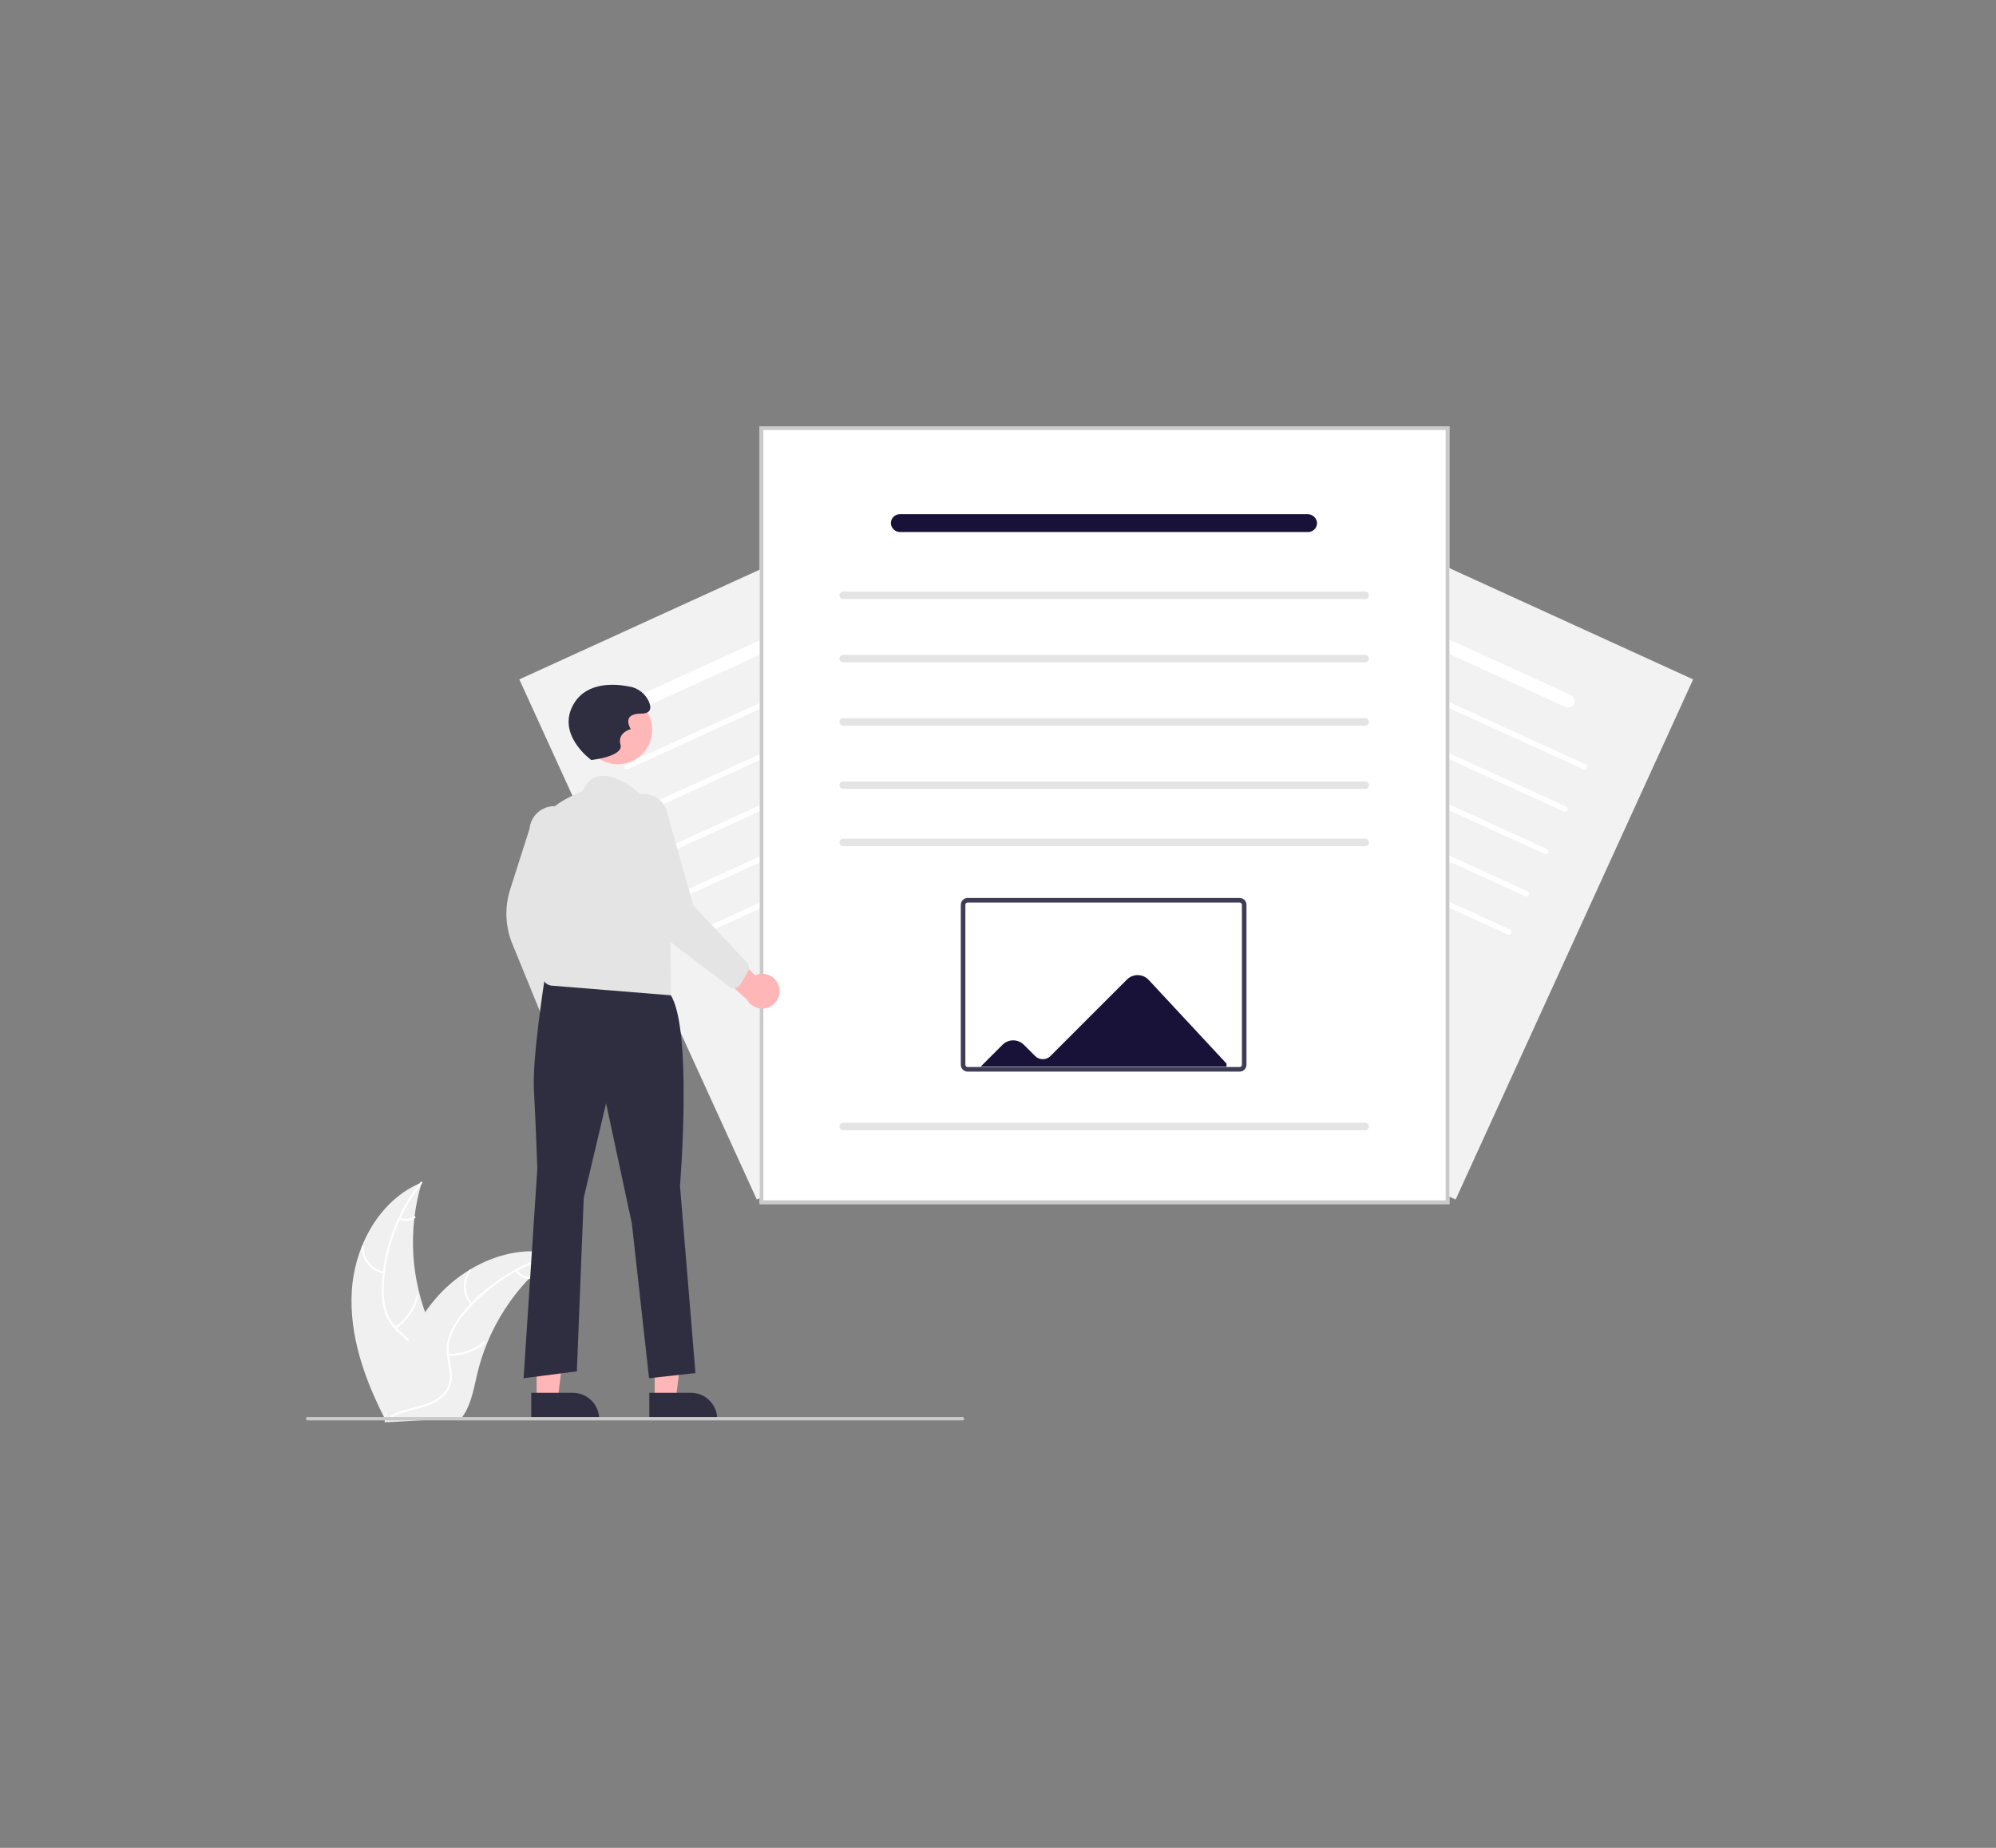 <?xml version="1.0" encoding="UTF-8" standalone="no" ?>
<!DOCTYPE svg PUBLIC "-//W3C//DTD SVG 1.1//EN" "http://www.w3.org/Graphics/SVG/1.1/DTD/svg11.dtd">
<svg xmlns="http://www.w3.org/2000/svg" xmlns:xlink="http://www.w3.org/1999/xlink" version="1.1" width="1080" height="1000" viewBox="0 0 1080 1000" xml:space="preserve">
<rect x="0" y="0" width="1080" height="1000" fill="#808080" stroke="none"/>
<desc>Created with Fabric.js 5.2.4</desc>
<defs>
</defs>
<rect x="0" y="0" width="100%" height="100%" fill="transparent"></rect>
<g transform="matrix(0 0 0 0 0 0)" id="59969e00-78dd-4611-b2c1-5f0d7eaaec7c"  >
</g>
<g transform="matrix(1 0 0 1 540 500)" id="8f7f4463-2617-42c4-9e63-9c428d4f3abd"  >
<rect style="stroke: none; stroke-width: 1; stroke-dasharray: none; stroke-linecap: butt; stroke-dashoffset: 0; stroke-linejoin: miter; stroke-miterlimit: 4; fill: rgb(255,255,255); fill-rule: nonzero; opacity: 1; visibility: hidden;" vector-effect="non-scaling-stroke"  x="-540" y="-500" rx="0" ry="0" width="1080" height="1000" />
</g>
<g transform="matrix(0.93 0 0 0.93 727.09 451.44)"  >
<path style="stroke: none; stroke-width: 1; stroke-dasharray: none; stroke-linecap: butt; stroke-dashoffset: 0; stroke-linejoin: miter; stroke-miterlimit: 4; fill: rgb(242,242,242); fill-rule: nonzero; opacity: 1;" vector-effect="non-scaling-stroke"  transform=" translate(-801.16, -446.73)" d="M 866.246 659.314 L 597.9 536.809 L 736.075 234.139 L 1004.42 356.644 Z" stroke-linecap="round" />
</g>
<g transform="matrix(0.93 0 0 0.93 731.36 440.52)"  >
<path style="stroke: none; stroke-width: 1; stroke-dasharray: none; stroke-linecap: butt; stroke-dashoffset: 0; stroke-linejoin: miter; stroke-miterlimit: 4; fill: rgb(255,255,255); fill-rule: nonzero; opacity: 1;" vector-effect="non-scaling-stroke"  transform=" translate(-806.21, -435.67)" d="M 907.123 483.478 L 703.979 390.739 C 703.182 390.375 702.831 389.434 703.195 388.638 C 703.558 387.841 704.499 387.49 705.296 387.853 L 908.441 480.593 C 909.237 480.957 909.588 481.897 909.225 482.694 C 908.861 483.491 907.92 483.842 907.123 483.478 Z" stroke-linecap="round" />
</g>
<g transform="matrix(0.93 0 0 0.93 741.82 417.61)"  >
<path style="stroke: none; stroke-width: 1; stroke-dasharray: none; stroke-linecap: butt; stroke-dashoffset: 0; stroke-linejoin: miter; stroke-miterlimit: 4; fill: rgb(255,255,255); fill-rule: nonzero; opacity: 1;" vector-effect="non-scaling-stroke"  transform=" translate(-817.51, -410.92)" d="M 918.42 458.734 L 715.275 365.995 C 714.478 365.631 714.127 364.69 714.491 363.893 C 714.855 363.097 715.795 362.745 716.592 363.109 L 919.737 455.849 C 920.534 456.212 920.885 457.153 920.521 457.95 C 920.157 458.747 919.216 459.098 918.42 458.734 Z" stroke-linecap="round" />
</g>
<g transform="matrix(0.93 0 0 0.93 752.28 394.7)"  >
<path style="stroke: none; stroke-width: 1; stroke-dasharray: none; stroke-linecap: butt; stroke-dashoffset: 0; stroke-linejoin: miter; stroke-miterlimit: 4; fill: rgb(255,255,255); fill-rule: nonzero; opacity: 1;" vector-effect="non-scaling-stroke"  transform=" translate(-828.8, -386.18)" d="M 929.716 433.99 L 726.571 341.25 C 725.774 340.887 725.423 339.946 725.787 339.149 C 726.151 338.352 727.092 338.001 727.888 338.365 L 931.033 431.104 C 931.828 431.469 932.178 432.409 931.814 433.204 C 931.451 434 930.512 434.352 929.716 433.99 Z" stroke-linecap="round" />
</g>
<g transform="matrix(0.93 0 0 0.93 762.74 371.79)"  >
<path style="stroke: none; stroke-width: 1; stroke-dasharray: none; stroke-linecap: butt; stroke-dashoffset: 0; stroke-linejoin: miter; stroke-miterlimit: 4; fill: rgb(255,255,255); fill-rule: nonzero; opacity: 1;" vector-effect="non-scaling-stroke"  transform=" translate(-840.1, -361.43)" d="M 941.012 409.246 L 737.867 316.506 C 737.071 316.142 736.72 315.202 737.083 314.405 C 737.447 313.608 738.388 313.257 739.185 313.621 L 942.329 406.36 C 943.126 406.724 943.477 407.665 943.113 408.462 C 942.75 409.258 941.809 409.609 941.012 409.246 Z" stroke-linecap="round" />
</g>
<g transform="matrix(0.93 0 0 0.93 721.91 461.23)"  >
<path style="stroke: none; stroke-width: 1; stroke-dasharray: none; stroke-linecap: butt; stroke-dashoffset: 0; stroke-linejoin: miter; stroke-miterlimit: 4; fill: rgb(255,255,255); fill-rule: nonzero; opacity: 1;" vector-effect="non-scaling-stroke"  transform=" translate(-796, -458.03)" d="M 896.915 505.84 L 693.77 413.101 C 692.973 412.737 692.622 411.796 692.986 411 C 693.35 410.203 694.291 409.852 695.087 410.216 L 898.232 502.955 C 899.029 503.319 899.38 504.26 899.016 505.056 C 898.652 505.853 897.711 506.204 896.915 505.84 Z" stroke-linecap="round" />
</g>
<g transform="matrix(0.93 0 0 0.93 774.57 345.63)"  >
<path style="stroke: none; stroke-width: 1; stroke-dasharray: none; stroke-linecap: butt; stroke-dashoffset: 0; stroke-linejoin: miter; stroke-miterlimit: 4; fill: rgb(255,255,255); fill-rule: nonzero; opacity: 1;" vector-effect="non-scaling-stroke"  transform=" translate(-852.98, -333.21)" d="M 930.837 372.948 L 772.156 300.507 C 770.307 299.711 769.349 297.656 769.926 295.728 C 770.271 294.705 771.034 293.875 772.025 293.446 C 773.017 293.016 774.143 293.027 775.126 293.476 L 933.76 365.895 C 935.643 366.696 936.618 368.788 936.021 370.745 C 935.665 371.755 934.9 372.57 933.914 372.989 C 932.929 373.408 931.812 373.393 930.837 372.948 Z" stroke-linecap="round" />
</g>
<g transform="matrix(0.93 0 0 0.93 470.02 451.44)"  >
<path style="stroke: none; stroke-width: 1; stroke-dasharray: none; stroke-linecap: butt; stroke-dashoffset: 0; stroke-linejoin: miter; stroke-miterlimit: 4; fill: rgb(242,242,242); fill-rule: nonzero; opacity: 1;" vector-effect="non-scaling-stroke"  transform=" translate(-523.53, -446.73)" d="M 320.271 356.644 L 588.616 234.139 L 726.791 536.809 L 458.445 659.314 Z" stroke-linecap="round" />
</g>
<g transform="matrix(0.93 0 0 0.93 464.94 440.52)"  >
<path style="stroke: none; stroke-width: 1; stroke-dasharray: none; stroke-linecap: butt; stroke-dashoffset: 0; stroke-linejoin: miter; stroke-miterlimit: 4; fill: rgb(255,255,255); fill-rule: nonzero; opacity: 1;" vector-effect="non-scaling-stroke"  transform=" translate(-518.48, -435.67)" d="M 417.568 483.478 L 620.712 390.739 C 621.509 390.375 621.86 389.434 621.496 388.638 C 621.133 387.841 620.192 387.49 619.395 387.853 L 416.25 480.593 C 415.454 480.957 415.102 481.897 415.466 482.694 C 415.83 483.491 416.771 483.842 417.568 483.478 Z" stroke-linecap="round" />
</g>
<g transform="matrix(0.93 0 0 0.93 454.48 417.61)"  >
<path style="stroke: none; stroke-width: 1; stroke-dasharray: none; stroke-linecap: butt; stroke-dashoffset: 0; stroke-linejoin: miter; stroke-miterlimit: 4; fill: rgb(255,255,255); fill-rule: nonzero; opacity: 1;" vector-effect="non-scaling-stroke"  transform=" translate(-507.19, -410.92)" d="M 406.271 458.734 L 609.416 365.995 C 610.213 365.631 610.564 364.69 610.2 363.893 C 609.836 363.097 608.896 362.745 608.099 363.109 L 404.954 455.849 C 404.157 456.212 403.806 457.153 404.17 457.95 C 404.534 458.747 405.475 459.098 406.271 458.734 Z" stroke-linecap="round" />
</g>
<g transform="matrix(0.93 0 0 0.93 444.02 394.7)"  >
<path style="stroke: none; stroke-width: 1; stroke-dasharray: none; stroke-linecap: butt; stroke-dashoffset: 0; stroke-linejoin: miter; stroke-miterlimit: 4; fill: rgb(255,255,255); fill-rule: nonzero; opacity: 1;" vector-effect="non-scaling-stroke"  transform=" translate(-495.89, -386.18)" d="M 394.975 433.99 L 598.12 341.25 C 598.917 340.887 599.268 339.946 598.904 339.149 C 598.54 338.352 597.599 338.001 596.803 338.365 L 393.658 431.104 C 392.862 431.469 392.512 432.409 392.875 433.205 C 393.239 434.001 394.179 434.352 394.975 433.99 Z" stroke-linecap="round" />
</g>
<g transform="matrix(0.93 0 0 0.93 433.56 371.79)"  >
<path style="stroke: none; stroke-width: 1; stroke-dasharray: none; stroke-linecap: butt; stroke-dashoffset: 0; stroke-linejoin: miter; stroke-miterlimit: 4; fill: rgb(255,255,255); fill-rule: nonzero; opacity: 1;" vector-effect="non-scaling-stroke"  transform=" translate(-484.59, -361.43)" d="M 383.679 409.246 L 586.824 316.506 C 587.62 316.142 587.971 315.202 587.608 314.405 C 587.244 313.608 586.303 313.257 585.506 313.621 L 382.362 406.36 C 381.565 406.724 381.214 407.665 381.578 408.462 C 381.941 409.258 382.882 409.609 383.679 409.246 Z" stroke-linecap="round" />
</g>
<g transform="matrix(0.93 0 0 0.93 474.39 461.23)"  >
<path style="stroke: none; stroke-width: 1; stroke-dasharray: none; stroke-linecap: butt; stroke-dashoffset: 0; stroke-linejoin: miter; stroke-miterlimit: 4; fill: rgb(255,255,255); fill-rule: nonzero; opacity: 1;" vector-effect="non-scaling-stroke"  transform=" translate(-528.69, -458.03)" d="M 427.776 505.84 L 630.921 413.101 C 631.718 412.737 632.069 411.796 631.705 411 C 631.341 410.203 630.4 409.852 629.604 410.216 L 426.459 502.955 C 425.662 503.319 425.311 504.259 425.675 505.056 C 426.039 505.853 426.979 506.204 427.776 505.84 Z" stroke-linecap="round" />
</g>
<g transform="matrix(0.93 0 0 0.93 421.55 345.63)"  >
<path style="stroke: none; stroke-width: 1; stroke-dasharray: none; stroke-linecap: butt; stroke-dashoffset: 0; stroke-linejoin: miter; stroke-miterlimit: 4; fill: rgb(255,255,255); fill-rule: nonzero; opacity: 1;" vector-effect="non-scaling-stroke"  transform=" translate(-471.71, -333.21)" d="M 393.854 372.948 L 552.535 300.507 C 554.384 299.711 555.342 297.656 554.765 295.728 C 554.42 294.705 553.657 293.875 552.666 293.446 C 551.674 293.016 550.548 293.027 549.565 293.476 L 390.931 365.895 C 389.048 366.696 388.073 368.788 388.67 370.745 C 389.026 371.755 389.791 372.57 390.776 372.989 C 391.762 373.408 392.879 373.393 393.854 372.948 Z" stroke-linecap="round" />
</g>
<g transform="matrix(0.93 0 0 0.93 215.31 704.18)"  >
<path style="stroke: none; stroke-width: 1; stroke-dasharray: none; stroke-linecap: butt; stroke-dashoffset: 0; stroke-linejoin: miter; stroke-miterlimit: 4; fill: rgb(240,240,240); fill-rule: nonzero; opacity: 1;" vector-effect="non-scaling-stroke"  transform=" translate(-249.22, -720.33)" d="M 222.405 714.031 C 224.099 687.787 238.722 661.16 263.065 651.208 C 254.857 678.604 256.604 708.021 267.998 734.253 C 272.428 744.353 278.408 755.126 275.434 765.747 C 273.584 772.356 268.412 777.635 262.485 781.096 C 256.559 784.557 249.865 786.436 243.254 788.28 L 242.001 789.448 C 229.947 766.075 220.711 740.276 222.405 714.031 Z" stroke-linecap="round" />
</g>
<g transform="matrix(0.93 0 0 0.93 217.52 703.6)"  >
<path style="stroke: none; stroke-width: 1; stroke-dasharray: none; stroke-linecap: butt; stroke-dashoffset: 0; stroke-linejoin: miter; stroke-miterlimit: 4; fill: rgb(255,255,255); fill-rule: nonzero; opacity: 1;" vector-effect="non-scaling-stroke"  transform=" translate(-251.67, -719.69)" d="M 263.34 651.686 C 249.833 668.757 242.048 689.649 241.091 711.396 C 240.802 716.074 241.252 720.768 242.424 725.306 C 243.71 729.69 246.145 733.649 249.478 736.773 C 252.527 739.748 255.99 742.438 258.263 746.103 C 260.56 749.932 261.113 754.559 259.784 758.822 C 258.284 764.115 254.97 768.554 251.58 772.782 C 247.815 777.477 243.83 782.294 242.467 788.302 C 242.302 789.03 241.182 788.732 241.347 788.005 C 243.717 777.551 253.347 771.121 257.556 761.583 C 259.52 757.132 260.154 752.062 257.802 747.626 C 255.746 743.747 252.177 740.97 249.063 737.984 C 245.767 734.984 243.256 731.223 241.749 727.029 C 240.349 722.566 239.719 717.896 239.885 713.221 C 240.093 702.691 241.954 692.258 245.402 682.306 C 249.275 670.926 255.065 660.291 262.523 650.864 C 262.985 650.28 263.799 651.107 263.34 651.686 Z" stroke-linecap="round" />
</g>
<g transform="matrix(0.93 0 0 0.93 202.02 681.71)"  >
<path style="stroke: none; stroke-width: 1; stroke-dasharray: none; stroke-linecap: butt; stroke-dashoffset: 0; stroke-linejoin: miter; stroke-miterlimit: 4; fill: rgb(255,255,255); fill-rule: nonzero; opacity: 1;" vector-effect="non-scaling-stroke"  transform=" translate(-234.96, -696.32)" d="M 240.987 704.376 C 233.496 703.021 228.09 696.439 228.216 688.828 C 228.224 688.515 228.478 688.265 228.79 688.262 C 229.103 688.259 229.361 688.505 229.375 688.817 C 229.245 695.907 234.299 702.035 241.285 703.255 C 242.019 703.384 241.717 704.504 240.987 704.375 Z" stroke-linecap="round" />
</g>
<g transform="matrix(0.93 0 0 0.93 219.96 709.94)"  >
<path style="stroke: none; stroke-width: 1; stroke-dasharray: none; stroke-linecap: butt; stroke-dashoffset: 0; stroke-linejoin: miter; stroke-miterlimit: 4; fill: rgb(255,255,255); fill-rule: nonzero; opacity: 1;" vector-effect="non-scaling-stroke"  transform=" translate(-254.33, -726.8)" d="M 247.733 735.468 C 253.962 731.229 258.364 724.798 260.062 717.458 C 260.23 716.731 261.35 717.029 261.183 717.756 C 259.401 725.391 254.807 732.074 248.315 736.471 C 247.696 736.889 247.118 735.885 247.733 735.468 Z" stroke-linecap="round" />
</g>
<g transform="matrix(0.93 0 0 0.93 220.23 659.48)"  >
<path style="stroke: none; stroke-width: 1; stroke-dasharray: none; stroke-linecap: butt; stroke-dashoffset: 0; stroke-linejoin: miter; stroke-miterlimit: 4; fill: rgb(255,255,255); fill-rule: nonzero; opacity: 1;" vector-effect="non-scaling-stroke"  transform=" translate(-254.62, -672.35)" d="M 250.413 671.958 C 253.156 673.068 256.274 672.723 258.709 671.042 C 259.322 670.616 259.9 671.621 259.29 672.045 C 256.593 673.889 253.156 674.276 250.116 673.078 C 249.813 672.987 249.633 672.677 249.704 672.369 C 249.788 672.061 250.104 671.878 250.413 671.958 Z" stroke-linecap="round" />
</g>
<g transform="matrix(0.93 0 0 0.93 254.59 723.42)"  >
<path style="stroke: none; stroke-width: 1; stroke-dasharray: none; stroke-linecap: butt; stroke-dashoffset: 0; stroke-linejoin: miter; stroke-miterlimit: 4; fill: rgb(240,240,240); fill-rule: nonzero; opacity: 1;" vector-effect="non-scaling-stroke"  transform=" translate(-291.54, -741.18)" d="M 341.559 693.247 C 341.183 693.524 340.808 693.801 340.433 694.088 C 335.404 697.839 330.689 701.993 326.333 706.508 C 325.991 706.852 325.649 707.205 325.317 707.558 C 314.939 718.547 306.692 731.368 300.994 745.368 C 298.731 750.941 296.896 756.678 295.505 762.529 C 293.583 770.61 292.142 779.525 287.791 786.3 C 287.345 787.012 286.856 787.696 286.325 788.347 L 243.524 790.887 C 243.423 790.844 243.323 790.81 243.223 790.767 L 241.518 790.947 C 241.569 790.64 241.628 790.323 241.679 790.016 C 241.708 789.838 241.746 789.659 241.774 789.481 C 241.797 789.362 241.819 789.243 241.832 789.135 C 241.84 789.095 241.847 789.056 241.855 789.026 C 241.868 788.917 241.892 788.818 241.906 788.719 Q 242.395 786.059 242.923 783.396 C 242.922 783.386 242.922 783.386 242.931 783.376 C 245.647 769.858 249.516 756.448 255.298 744.051 C 255.472 743.678 255.645 743.295 255.838 742.921 C 258.475 737.348 261.563 732 265.071 726.929 C 267.001 724.159 269.07 721.488 271.27 718.928 C 276.968 712.321 283.668 706.653 291.127 702.129 C 305.998 693.113 323.586 688.953 340.286 692.931 C 340.713 693.033 341.131 693.135 341.559 693.247 Z" stroke-linecap="round" />
</g>
<g transform="matrix(0.93 0 0 0.93 254.84 723.75)"  >
<path style="stroke: none; stroke-width: 1; stroke-dasharray: none; stroke-linecap: butt; stroke-dashoffset: 0; stroke-linejoin: miter; stroke-miterlimit: 4; fill: rgb(255,255,255); fill-rule: nonzero; opacity: 1;" vector-effect="non-scaling-stroke"  transform=" translate(-291.81, -741.54)" d="M 341.495 693.796 C 320.432 699.294 301.638 711.288 287.78 728.076 C 284.733 731.637 282.266 735.656 280.47 739.985 C 278.857 744.259 278.418 748.886 279.198 753.387 C 279.841 757.598 280.987 761.832 280.595 766.126 C 280.124 770.566 277.78 774.593 274.152 777.197 C 269.767 780.52 264.449 782.069 259.196 783.404 C 253.364 784.886 247.282 786.332 242.577 790.309 C 242.006 790.791 241.292 789.879 241.861 789.397 C 250.048 782.478 261.608 783.142 270.711 778.06 C 274.959 775.688 278.517 772.022 279.31 767.064 C 280.004 762.729 278.826 758.363 278.138 754.104 C 277.312 749.725 277.572 745.21 278.893 740.954 C 280.463 736.547 282.771 732.439 285.719 728.807 C 292.224 720.524 299.992 713.315 308.737 707.444 C 318.681 700.689 329.706 695.685 341.338 692.648 C 342.058 692.46 342.21 693.61 341.495 693.796 Z" stroke-linecap="round" />
</g>
<g transform="matrix(0.93 0 0 0.93 253.34 696.55)"  >
<path style="stroke: none; stroke-width: 1; stroke-dasharray: none; stroke-linecap: butt; stroke-dashoffset: 0; stroke-linejoin: miter; stroke-miterlimit: 4; fill: rgb(255,255,255); fill-rule: nonzero; opacity: 1;" vector-effect="non-scaling-stroke"  transform=" translate(-290.39, -712.34)" d="M 291.924 722.407 C 286.759 716.816 286.405 708.305 291.088 702.304 C 291.549 701.718 292.482 702.406 292.02 702.994 C 287.647 708.576 287.994 716.512 292.836 721.692 C 293.345 722.238 292.43 722.95 291.924 722.407 Z" stroke-linecap="round" />
</g>
<g transform="matrix(0.93 0 0 0.93 252.15 729.86)"  >
<path style="stroke: none; stroke-width: 1; stroke-dasharray: none; stroke-linecap: butt; stroke-dashoffset: 0; stroke-linejoin: miter; stroke-miterlimit: 4; fill: rgb(255,255,255); fill-rule: nonzero; opacity: 1;" vector-effect="non-scaling-stroke"  transform=" translate(-289.08, -748.34)" d="M 278.591 751.295 C 286.116 751.661 293.503 749.176 299.278 744.338 C 299.85 743.858 300.565 744.77 299.993 745.25 C 293.974 750.274 286.282 752.843 278.452 752.446 C 277.705 752.407 277.849 751.257 278.591 751.295 Z" stroke-linecap="round" />
</g>
<g transform="matrix(0.93 0 0 0.93 282.87 689.53)"  >
<path style="stroke: none; stroke-width: 1; stroke-dasharray: none; stroke-linecap: butt; stroke-dashoffset: 0; stroke-linejoin: miter; stroke-miterlimit: 4; fill: rgb(255,255,255); fill-rule: nonzero; opacity: 1;" vector-effect="non-scaling-stroke"  transform=" translate(-322.29, -704.8)" d="M 318.968 702.199 C 320.49 704.736 323.187 706.338 326.143 706.462 C 326.889 706.491 326.745 707.641 326.004 707.613 C 322.739 707.461 319.763 705.701 318.056 702.914 C 317.869 702.66 317.912 702.303 318.154 702.101 C 318.407 701.905 318.77 701.949 318.968 702.199 Z" stroke-linecap="round" />
</g>
<g transform="matrix(0.93 0 0 0.93 597.64 441.16)"  >
<path style="stroke: none; stroke-width: 1; stroke-dasharray: none; stroke-linecap: butt; stroke-dashoffset: 0; stroke-linejoin: miter; stroke-miterlimit: 4; fill: rgb(255,255,255); fill-rule: nonzero; opacity: 1;" vector-effect="non-scaling-stroke"  transform=" translate(-661.37, -435.57)" d="M 861.997 661.858 L 460.741 661.858 L 460.741 209.276 L 861.997 209.276 Z" stroke-linecap="round" />
</g>
<g transform="matrix(0.93 0 0 0.93 597.64 441.16)"  >
<path style="stroke: none; stroke-width: 1; stroke-dasharray: none; stroke-linecap: butt; stroke-dashoffset: 0; stroke-linejoin: miter; stroke-miterlimit: 4; fill: rgb(202,202,202); fill-rule: nonzero; opacity: 1;" vector-effect="non-scaling-stroke"  transform=" translate(-661.37, -435.57)" d="M 861.997 661.858 L 460.741 661.858 L 460.741 209.276 L 861.997 209.276 Z M 462.898 659.701 L 859.84 659.701 L 859.84 211.433 L 462.898 211.433 Z" stroke-linecap="round" />
</g>
<g transform="matrix(0.93 0 0 0.93 597.46 424.94)"  >
<path style="stroke: none; stroke-width: 1; stroke-dasharray: none; stroke-linecap: butt; stroke-dashoffset: 0; stroke-linejoin: miter; stroke-miterlimit: 4; fill: rgb(228,228,228); fill-rule: nonzero; opacity: 1;" vector-effect="non-scaling-stroke"  transform=" translate(-661.37, -419.03)" d="M 813.25 421.185 L 509.488 421.185 C 508.717 421.185 508.005 420.774 507.62 420.107 C 507.234 419.439 507.234 418.617 507.62 417.95 C 508.005 417.282 508.717 416.871 509.488 416.871 L 813.25 416.871 C 814.441 416.871 815.407 417.837 815.407 419.028 C 815.407 420.22 814.441 421.185 813.25 421.185 Z" stroke-linecap="round" />
</g>
<g transform="matrix(0.93 0 0 0.93 597.46 390.68)"  >
<path style="stroke: none; stroke-width: 1; stroke-dasharray: none; stroke-linecap: butt; stroke-dashoffset: 0; stroke-linejoin: miter; stroke-miterlimit: 4; fill: rgb(228,228,228); fill-rule: nonzero; opacity: 1;" vector-effect="non-scaling-stroke"  transform=" translate(-661.37, -382.03)" d="M 813.25 384.185 L 509.488 384.185 C 508.717 384.185 508.005 383.774 507.62 383.107 C 507.234 382.439 507.234 381.617 507.62 380.95 C 508.005 380.282 508.717 379.871 509.488 379.871 L 813.25 379.871 C 814.441 379.871 815.407 380.837 815.407 382.028 C 815.407 383.22 814.441 384.185 813.25 384.185 Z" stroke-linecap="round" />
</g>
<g transform="matrix(0.93 0 0 0.93 597.46 356.42)"  >
<path style="stroke: none; stroke-width: 1; stroke-dasharray: none; stroke-linecap: butt; stroke-dashoffset: 0; stroke-linejoin: miter; stroke-miterlimit: 4; fill: rgb(228,228,228); fill-rule: nonzero; opacity: 1;" vector-effect="non-scaling-stroke"  transform=" translate(-661.37, -345.03)" d="M 813.25 347.185 L 509.488 347.185 C 508.717 347.185 508.005 346.774 507.62 346.107 C 507.234 345.439 507.234 344.617 507.62 343.95 C 508.005 343.282 508.717 342.871 509.488 342.871 L 813.25 342.871 C 814.441 342.871 815.407 343.837 815.407 345.028 C 815.407 346.22 814.441 347.185 813.25 347.185 Z" stroke-linecap="round" />
</g>
<g transform="matrix(0.93 0 0 0.93 597.46 322.16)"  >
<path style="stroke: none; stroke-width: 1; stroke-dasharray: none; stroke-linecap: butt; stroke-dashoffset: 0; stroke-linejoin: miter; stroke-miterlimit: 4; fill: rgb(228,228,228); fill-rule: nonzero; opacity: 1;" vector-effect="non-scaling-stroke"  transform=" translate(-661.37, -308.03)" d="M 813.25 310.185 L 509.488 310.185 C 508.717 310.185 508.005 309.774 507.62 309.107 C 507.234 308.439 507.234 307.617 507.62 306.95 C 508.005 306.282 508.717 305.871 509.488 305.871 L 813.25 305.871 C 814.441 305.871 815.407 306.837 815.407 308.028 C 815.407 309.22 814.441 310.185 813.25 310.185 Z" stroke-linecap="round" />
</g>
<g transform="matrix(0.93 0 0 0.93 597.46 455.9)"  >
<path style="stroke: none; stroke-width: 1; stroke-dasharray: none; stroke-linecap: butt; stroke-dashoffset: 0; stroke-linejoin: miter; stroke-miterlimit: 4; fill: rgb(228,228,228); fill-rule: nonzero; opacity: 1;" vector-effect="non-scaling-stroke"  transform=" translate(-661.37, -452.47)" d="M 813.25 454.623 L 509.488 454.623 C 508.717 454.623 508.005 454.212 507.62 453.545 C 507.234 452.877 507.234 452.055 507.62 451.388 C 508.005 450.72 508.717 450.309 509.488 450.309 L 813.25 450.309 C 814.441 450.309 815.407 451.275 815.407 452.466 C 815.407 453.658 814.441 454.623 813.25 454.623 Z" stroke-linecap="round" />
</g>
<g transform="matrix(0.93 0 0 0.93 597.46 609.6)"  >
<path style="stroke: none; stroke-width: 1; stroke-dasharray: none; stroke-linecap: butt; stroke-dashoffset: 0; stroke-linejoin: miter; stroke-miterlimit: 4; fill: rgb(228,228,228); fill-rule: nonzero; opacity: 1;" vector-effect="non-scaling-stroke"  transform=" translate(-661.37, -618.47)" d="M 813.25 620.623 L 509.488 620.623 C 508.717 620.623 508.005 620.212 507.62 619.545 C 507.234 618.877 507.234 618.055 507.62 617.388 C 508.005 616.72 508.717 616.309 509.488 616.309 L 813.25 616.309 C 814.441 616.309 815.407 617.275 815.407 618.466 C 815.407 619.658 814.441 620.623 813.25 620.623 Z" stroke-linecap="round" />
</g>
<g transform="matrix(0.93 0 0 0.93 597.16 532.94)"  >
<path style="stroke: none; stroke-width: 1; stroke-dasharray: none; stroke-linecap: butt; stroke-dashoffset: 0; stroke-linejoin: miter; stroke-miterlimit: 4; fill: rgb(255,255,255); fill-rule: nonzero; opacity: 1;" vector-effect="non-scaling-stroke"  transform=" translate(-661.37, -535.47)" d="M 740.484 585.994 L 582.253 585.994 C 580.051 585.991 578.267 584.207 578.264 582.005 L 578.264 488.928 C 578.267 486.726 580.051 484.941 582.253 484.939 L 740.484 484.939 C 742.686 484.941 744.471 486.726 744.473 488.928 L 744.473 582.005 C 744.471 584.207 742.686 585.991 740.484 585.994 Z" stroke-linecap="round" />
</g>
<g transform="matrix(0.93 0 0 0.93 597.11 552.49)"  >
<path style="stroke: none; stroke-width: 1; stroke-dasharray: none; stroke-linecap: butt; stroke-dashoffset: 0; stroke-linejoin: miter; stroke-miterlimit: 4; fill: rgb(25,18,56); fill-rule: nonzero; opacity: 1;" vector-effect="non-scaling-stroke"  transform=" translate(-661.37, -556.68)" d="M 687.643 532.82 C 686.016 531.078 683.752 530.071 681.368 530.028 C 678.985 529.985 676.686 530.911 674.998 532.594 L 630.467 577.125 C 628.018 579.569 624.055 579.575 621.599 577.138 L 615.003 570.556 C 613.357 568.909 611.123 567.983 608.794 567.983 C 606.464 567.983 604.231 568.909 602.584 570.556 L 589.819 583.335 L 732.918 583.335 L 732.918 581.513 Z" stroke-linecap="round" />
</g>
<g transform="matrix(0.93 0 0 0.93 597.16 532.94)"  >
<path style="stroke: none; stroke-width: 1; stroke-dasharray: none; stroke-linecap: butt; stroke-dashoffset: 0; stroke-linejoin: miter; stroke-miterlimit: 4; fill: rgb(63,61,86); fill-rule: nonzero; opacity: 1;" vector-effect="non-scaling-stroke"  transform=" translate(-661.37, -535.47)" d="M 740.484 585.994 L 582.253 585.994 C 580.051 585.991 578.267 584.207 578.264 582.005 L 578.264 488.928 C 578.267 486.726 580.051 484.941 582.253 484.939 L 740.484 484.939 C 742.686 484.941 744.471 486.726 744.473 488.928 L 744.473 582.005 C 744.471 584.207 742.686 585.991 740.484 585.994 Z M 582.253 487.598 C 581.519 487.599 580.925 488.194 580.924 488.928 L 580.924 582.005 C 580.925 582.739 581.519 583.334 582.253 583.334 L 740.484 583.334 C 741.218 583.334 741.813 582.739 741.814 582.005 L 741.814 488.928 C 741.813 488.194 741.218 487.599 740.484 487.598 Z" stroke-linecap="round" />
</g>
<g transform="matrix(0.93 0 0 0.93 303.37 546.66)"  >
<path style="stroke: none; stroke-width: 1; stroke-dasharray: none; stroke-linecap: butt; stroke-dashoffset: 0; stroke-linejoin: miter; stroke-miterlimit: 4; fill: rgb(255,182,182); fill-rule: nonzero; opacity: 1;" vector-effect="non-scaling-stroke"  transform=" translate(-344.37, -550.39)" d="M 359.017 570.436 C 359.829 567.573 359.332 564.497 357.658 562.036 C 355.984 559.575 353.307 557.982 350.346 557.686 L 342.055 522.926 L 329.347 536.467 L 339.169 567.399 C 338.996 572.519 342.68 576.959 347.744 577.734 C 352.808 578.508 357.651 575.373 359.017 570.436 Z" stroke-linecap="round" />
</g>
<g transform="matrix(0.93 0 0 0.93 293.71 495.21)"  >
<path style="stroke: none; stroke-width: 1; stroke-dasharray: none; stroke-linecap: butt; stroke-dashoffset: 0; stroke-linejoin: miter; stroke-miterlimit: 4; fill: rgb(228,228,228); fill-rule: nonzero; opacity: 1;" vector-effect="non-scaling-stroke"  transform=" translate(-333.92, -494.67)" d="M 336.856 557.828 C 335.643 557.424 334.658 556.524 334.148 555.352 L 316.569 512.354 C 312.086 502.046 311.501 490.46 314.921 479.752 L 326.185 444.469 C 326.651 439.306 329.838 434.786 334.543 432.612 C 339.249 430.438 344.757 430.942 348.99 433.934 C 353.223 436.925 355.536 441.95 355.057 447.111 L 340.119 503.927 L 350.124 548.548 C 350.445 550.415 349.566 552.284 347.924 553.228 L 340.508 557.465 C 339.712 557.919 338.797 558.12 337.885 558.041 C 337.534 558.011 337.189 557.939 336.856 557.828 Z" stroke-linecap="round" />
</g>
<g transform="matrix(0.93 0 0 0.93 362.65 735.63)"  >
<polygon style="stroke: none; stroke-width: 1; stroke-dasharray: none; stroke-linecap: butt; stroke-dashoffset: 0; stroke-linejoin: miter; stroke-miterlimit: 4; fill: rgb(255,182,182); fill-rule: nonzero; opacity: 1;" vector-effect="non-scaling-stroke"  points="-9.04,23.64 3.21,23.64 9.05,-23.64 -9.05,-23.64 -9.04,23.64 " />
</g>
<g transform="matrix(0.93 0 0 0.93 369.72 761.11)"  >
<path style="stroke: none; stroke-width: 1; stroke-dasharray: none; stroke-linecap: butt; stroke-dashoffset: 0; stroke-linejoin: miter; stroke-miterlimit: 4; fill: rgb(47,46,65); fill-rule: nonzero; opacity: 1;" vector-effect="non-scaling-stroke"  transform=" translate(-416.02, -782.08)" d="M 396.251 774.133 L 420.395 774.132 L 420.396 774.132 C 428.893 774.132 435.782 781.02 435.782 789.518 L 435.782 790.018 L 396.252 790.019 Z" stroke-linecap="round" />
</g>
<g transform="matrix(0.93 0 0 0.93 298.76 735.63)"  >
<polygon style="stroke: none; stroke-width: 1; stroke-dasharray: none; stroke-linecap: butt; stroke-dashoffset: 0; stroke-linejoin: miter; stroke-miterlimit: 4; fill: rgb(255,182,182); fill-rule: nonzero; opacity: 1;" vector-effect="non-scaling-stroke"  points="-9.04,23.64 3.21,23.64 9.05,-23.64 -9.05,-23.64 -9.04,23.64 " />
</g>
<g transform="matrix(0.93 0 0 0.93 305.83 761.11)"  >
<path style="stroke: none; stroke-width: 1; stroke-dasharray: none; stroke-linecap: butt; stroke-dashoffset: 0; stroke-linejoin: miter; stroke-miterlimit: 4; fill: rgb(47,46,65); fill-rule: nonzero; opacity: 1;" vector-effect="non-scaling-stroke"  transform=" translate(-347.02, -782.08)" d="M 327.251 774.133 L 351.395 774.132 L 351.396 774.132 C 359.893 774.132 366.782 781.02 366.782 789.518 L 366.782 790.018 L 327.252 790.019 Z" stroke-linecap="round" />
</g>
<g transform="matrix(0.93 0 0 0.93 329.8 638.29)"  >
<path style="stroke: none; stroke-width: 1; stroke-dasharray: none; stroke-linecap: butt; stroke-dashoffset: 0; stroke-linejoin: miter; stroke-miterlimit: 4; fill: rgb(47,46,65); fill-rule: nonzero; opacity: 1;" vector-effect="non-scaling-stroke"  transform=" translate(-372.76, -648.96)" d="M 406.761 539.618 L 334.864 533.292 C 334.864 533.292 327.761 578.618 328.761 596.618 C 329.761 614.618 330.761 642.618 330.761 642.618 L 322.761 764.618 L 353.761 760.618 L 357.761 659.618 L 370.761 604.618 L 385.761 674.618 L 395.761 764.618 L 422.761 761.618 L 413.761 652.618 C 413.761 652.618 421.76 554.618 406.761 539.618 Z" stroke-linecap="round" />
</g>
<g transform="matrix(0.93 0 0 0.93 334.3 395)"  >
<circle style="stroke: none; stroke-width: 1; stroke-dasharray: none; stroke-linecap: butt; stroke-dashoffset: 0; stroke-linejoin: miter; stroke-miterlimit: 4; fill: rgb(255,184,184); fill-rule: nonzero; opacity: 1;" vector-effect="non-scaling-stroke"  cx="0" cy="0" r="20" />
</g>
<g transform="matrix(0.93 0 0 0.93 327.57 479.24)"  >
<path style="stroke: none; stroke-width: 1; stroke-dasharray: none; stroke-linecap: butt; stroke-dashoffset: 0; stroke-linejoin: miter; stroke-miterlimit: 4; fill: rgb(228,228,228); fill-rule: nonzero; opacity: 1;" vector-effect="non-scaling-stroke"  transform=" translate(-370.41, -477.41)" d="M 399.662 431.276 L 385.378 419.905 C 385.378 419.905 369.909 407.969 360.835 416.793 L 356.761 422.618 C 356.761 422.618 333.662 431.276 333.662 442.276 L 334.761 502.618 C 334.761 502.618 326.761 533.618 338.761 535.618 L 408.662 541.276 L 407.761 483.618 Z" stroke-linecap="round" />
</g>
<g transform="matrix(0.93 0 0 0.93 329.76 390.94)"  >
<path style="stroke: none; stroke-width: 1; stroke-dasharray: none; stroke-linecap: butt; stroke-dashoffset: 0; stroke-linejoin: miter; stroke-miterlimit: 4; fill: rgb(47,46,65); fill-rule: nonzero; opacity: 1;" vector-effect="non-scaling-stroke"  transform=" translate(-372.83, -382.23)" d="M 362.261 404.118 C 362.261 404.118 341.261 389.118 352.261 371.118 C 359.892 358.631 375.705 359.619 384.675 361.396 C 389.58 362.301 393.726 365.563 395.761 370.118 C 397.261 373.618 397.261 377.118 391.261 377.118 C 379.261 377.118 385.261 386.118 385.261 386.118 C 385.261 386.118 377.261 388.118 379.261 395.118 C 381.261 402.118 362.261 404.118 362.261 404.118 Z" stroke-linecap="round" />
</g>
<g transform="matrix(0.93 0 0 0.93 401.75 524.87)"  >
<path style="stroke: none; stroke-width: 1; stroke-dasharray: none; stroke-linecap: butt; stroke-dashoffset: 0; stroke-linejoin: miter; stroke-miterlimit: 4; fill: rgb(255,182,182); fill-rule: nonzero; opacity: 1;" vector-effect="non-scaling-stroke"  transform=" translate(-450.59, -526.87)" d="M 471.819 536.663 C 471.065 533.784 469.074 531.387 466.383 530.117 C 463.691 528.847 460.576 528.834 457.874 530.082 L 433.082 504.346 L 429.01 522.464 L 453.177 544.126 C 455.629 548.624 461.057 550.578 465.813 548.674 C 470.569 546.77 473.149 541.61 471.819 536.663 Z" stroke-linecap="round" />
</g>
<g transform="matrix(0.93 0 0 0.93 369.91 482.19)"  >
<path style="stroke: none; stroke-width: 1; stroke-dasharray: none; stroke-linecap: butt; stroke-dashoffset: 0; stroke-linejoin: miter; stroke-miterlimit: 4; fill: rgb(228,228,228); fill-rule: nonzero; opacity: 1;" vector-effect="non-scaling-stroke"  transform=" translate(-416.14, -480.63)" d="M 446.325 537.054 C 445.075 537.322 443.77 537.047 442.735 536.296 L 405.758 508.179 C 396.662 501.575 390.275 491.891 387.784 480.929 L 379.573 444.814 C 377.349 440.129 377.797 434.613 380.747 430.349 C 383.697 426.085 388.701 423.721 393.869 424.15 C 399.037 424.58 403.581 427.737 405.788 432.429 L 421.767 488.961 L 453.044 522.323 C 454.268 523.768 454.46 525.824 453.524 527.471 L 449.287 534.887 C 448.832 535.682 448.145 536.32 447.319 536.715 C 447.002 536.867 446.668 536.981 446.325 537.054 Z" stroke-linecap="round" />
</g>
<g transform="matrix(0.93 0 0 0.93 343.63 767.75)"  >
<path style="stroke: none; stroke-width: 1; stroke-dasharray: none; stroke-linecap: butt; stroke-dashoffset: 0; stroke-linejoin: miter; stroke-miterlimit: 4; fill: rgb(202,202,202); fill-rule: nonzero; opacity: 1;" vector-effect="non-scaling-stroke"  transform=" translate(-387.08, -789.28)" d="M 577.58 790.276 L 196.58 790.276 C 196.027 790.276 195.58 789.828 195.58 789.276 C 195.58 788.723 196.027 788.276 196.58 788.276 L 577.58 788.276 C 578.132 788.276 578.58 788.723 578.58 789.276 C 578.58 789.828 578.132 790.276 577.58 790.276 Z" stroke-linecap="round" />
</g>
<g transform="matrix(0.93 0 0 0.93 597.33 283.1)"  >
<path style="stroke: none; stroke-width: 1; stroke-dasharray: none; stroke-linecap: butt; stroke-dashoffset: 0; stroke-linejoin: miter; stroke-miterlimit: 4; fill: rgb(25,18,56); fill-rule: nonzero; opacity: 1;" vector-effect="non-scaling-stroke"  transform=" translate(-661.37, -265.83)" d="M 780.155 271.019 L 542.879 271.019 C 540.142 271.078 537.795 269.077 537.42 266.365 C 537.269 264.903 537.744 263.446 538.728 262.354 C 539.712 261.263 541.113 260.64 542.582 260.64 L 779.787 260.64 C 782.569 260.567 784.958 262.605 785.324 265.364 C 785.455 266.815 784.969 268.255 783.986 269.33 C 783.003 270.406 781.613 271.018 780.155 271.019 Z" stroke-linecap="round" />
</g>
</svg>
